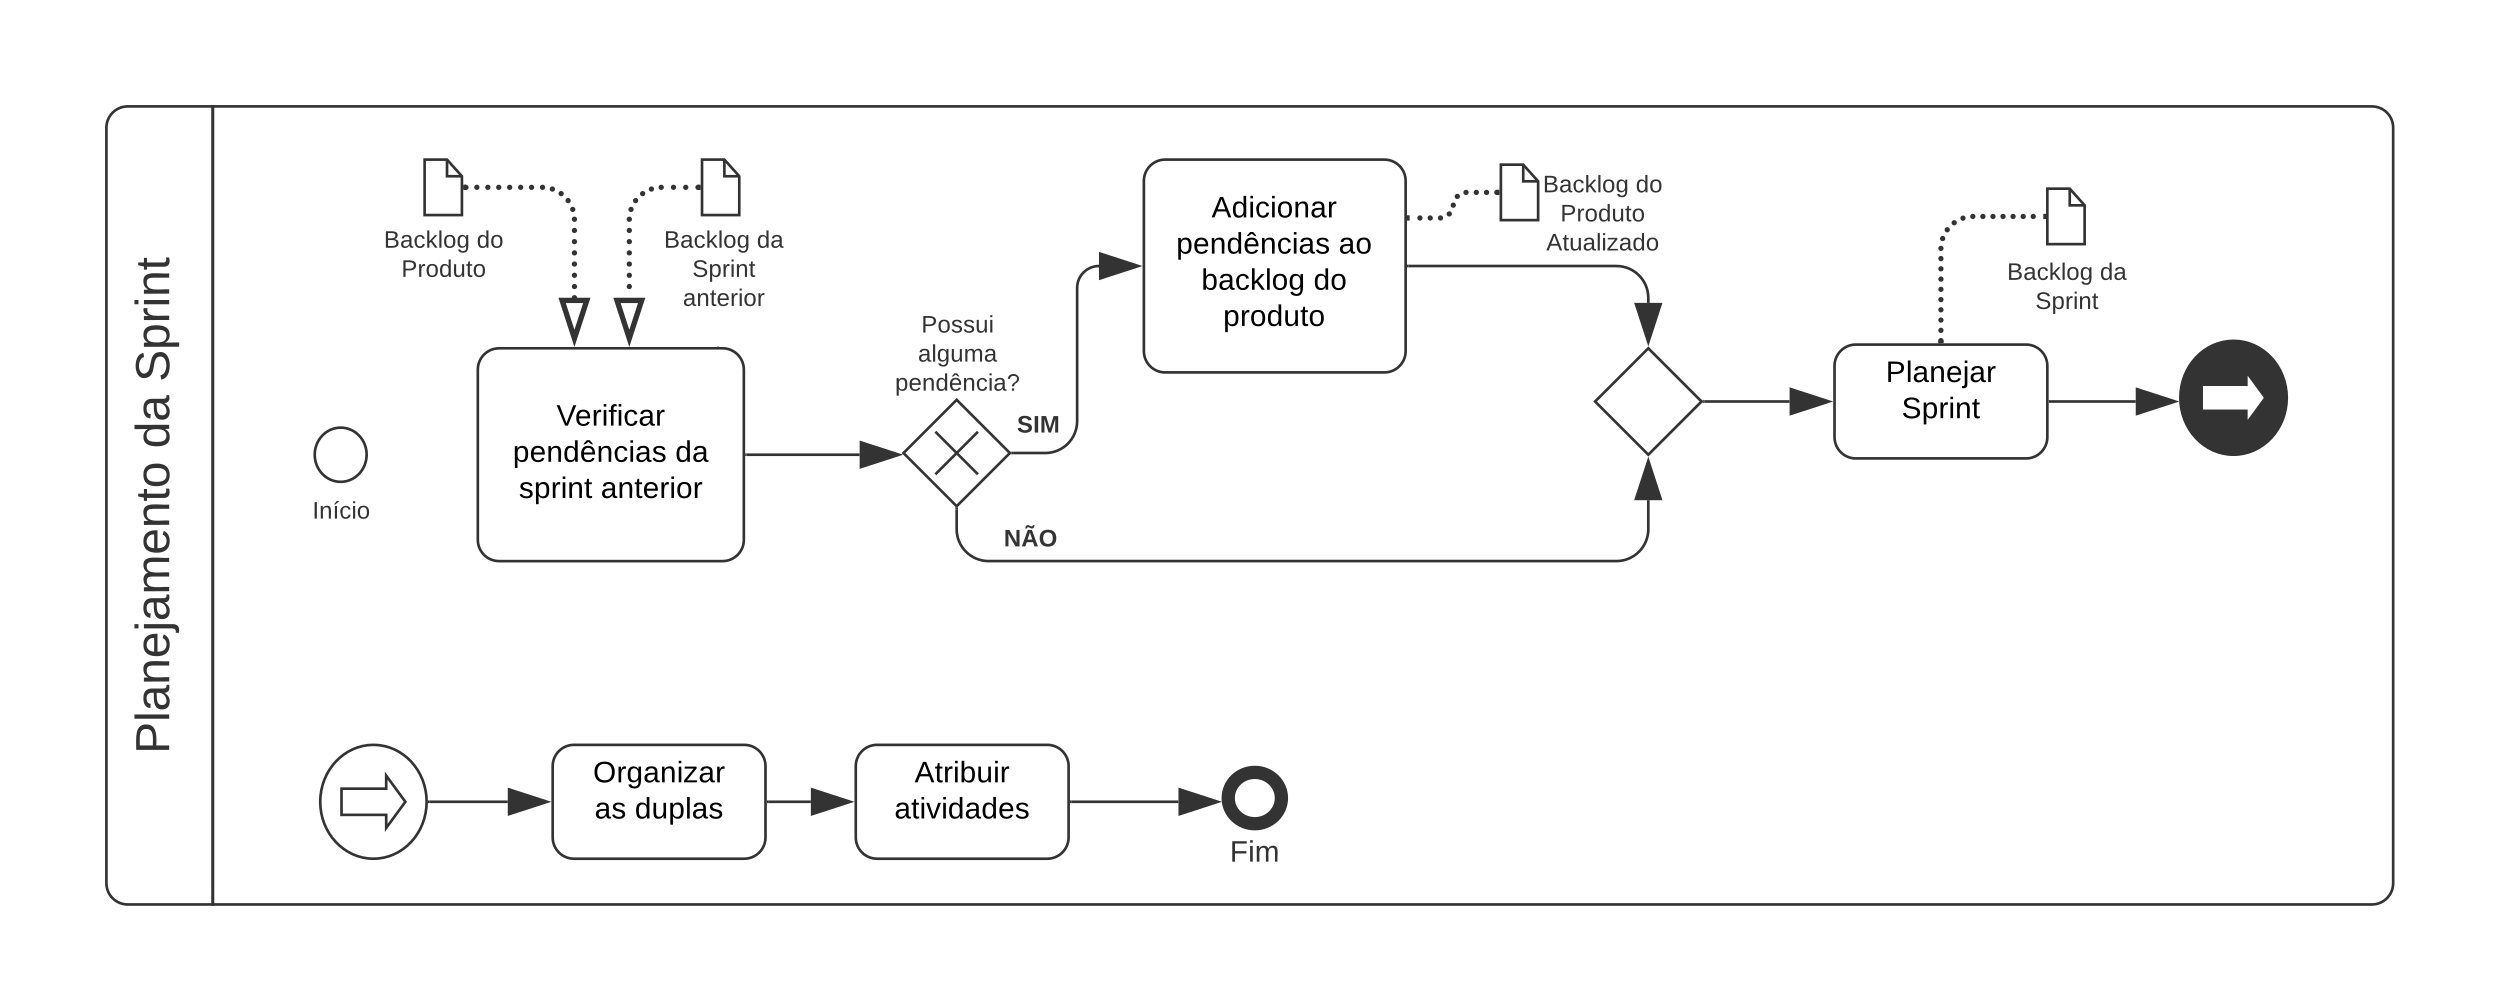 <svg xmlns="http://www.w3.org/2000/svg" xmlns:xlink="http://www.w3.org/1999/xlink" xmlns:lucid="lucid" width="939.78" height="378.19"><g transform="translate(0 0)" lucid:page-tab-id="VjMd39PQffTe"><path d="M0 0h939.78v378.2H0z" fill="#fff"/><path d="M179.62 138.93c0-4.4 3.58-8 8-8h84c4.42 0 8 3.6 8 8v64c0 4.42-3.58 8-8 8h-84c-4.42 0-8-3.58-8-8z" stroke="#333" fill="#fff"/><use xlink:href="#a" transform="matrix(1,0,0,1,179.618,130.933) translate(29.605 29.067)"/><use xlink:href="#b" transform="matrix(1,0,0,1,179.618,130.933) translate(13.187 42.667)"/><use xlink:href="#c" transform="matrix(1,0,0,1,179.618,130.933) translate(74.23 42.667)"/><use xlink:href="#d" transform="matrix(1,0,0,1,179.618,130.933) translate(15.454 56.267)"/><use xlink:href="#e" transform="matrix(1,0,0,1,179.618,130.933) translate(46.243 56.267)"/><path d="M80 340H48c-4.42 0-8-3.58-8-8V48c0-4.42 3.58-8 8-8h32z" stroke="#333" fill="#fff"/><path d="M80 40h811.62c4.42 0 8 3.58 8 8v284c0 4.42-3.58 8-8 8H80z" stroke="#333" fill="none"/><use xlink:href="#f" transform="matrix(-1.8369701987210297e-16,-1,1,-1.8369701987210297e-16,40,340) translate(56.625 23.6)"/><use xlink:href="#g" transform="matrix(-1.8369701987210297e-16,-1,1,-1.8369701987210297e-16,40,340) translate(171.475 23.6)"/><use xlink:href="#h" transform="matrix(-1.8369701987210297e-16,-1,1,-1.8369701987210297e-16,40,340) translate(196.475 23.6)"/><path d="M137.82 170.93c0 5.63-4.37 10.2-9.76 10.2-5.38 0-9.75-4.57-9.75-10.2 0-5.62 4.38-10.18 9.76-10.18 5.4 0 9.76 4.56 9.76 10.18z" stroke="#333" fill="#fff"/><use xlink:href="#i" transform="matrix(1,0,0,1,118.309,183.12) translate(-0.87 11.822)"/><path d="M481.7 300c0 5.33-4.5 9.65-10 9.65-5.53 0-10-4.32-10-9.65s4.47-9.65 10-9.65c5.5 0 10 4.32 10 9.65z" stroke="#333" stroke-width="5" fill="#fff"/><use xlink:href="#j" transform="matrix(1,0,0,1,461.691,311.651) translate(0.603 12.267)"/><path d="M270.17 130.43c0 .14-.1.25-.25.25-.14 0-.25-.1-.25-.25 0-.13.1-.25.25-.25.14 0 .25.12.25.25z" fill="#333"/><path fill="#333"/><path fill="#333"/><path d="M137.82 88.85c0-4.42 3.58-8 8-8h41.54c4.4 0 8 3.58 8 8v15.86c0 4.43-3.6 8-8 8h-41.54c-4.42 0-8-3.57-8-8z" stroke="#000" stroke-opacity="0" fill="#fff" fill-opacity="0"/><use xlink:href="#k" transform="matrix(1,0,0,1,142.818,85.846) translate(1.488 7.289)"/><use xlink:href="#l" transform="matrix(1,0,0,1,142.818,85.846) translate(36.389 7.289)"/><use xlink:href="#m" transform="matrix(1,0,0,1,142.818,85.846) translate(8.068 18.222)"/><path d="M168.04 60l5.6 6.25v14.6h-14.02V60z" stroke="#333" fill="#fff"/><path d="M168.04 60v6.25h5.6" stroke="#333" fill="none"/><path d="M239.62 88.85c0-4.42 3.58-8 8-8h48.26c4.42 0 8 3.58 8 8v26.8c0 4.4-3.58 8-8 8h-48.26c-4.42 0-8-3.6-8-8z" stroke="#000" stroke-opacity="0" fill="#fff" fill-opacity="0"/><use xlink:href="#k" transform="matrix(1,0,0,1,244.618,85.846) translate(4.988 7.289)"/><use xlink:href="#n" transform="matrix(1,0,0,1,244.618,85.846) translate(39.889 7.289)"/><use xlink:href="#o" transform="matrix(1,0,0,1,244.618,85.846) translate(15.63 18.222)"/><use xlink:href="#p" transform="matrix(1,0,0,1,244.618,85.846) translate(12.1 29.156)"/><path d="M272.3 60l5.6 6.25v14.6H263.9V60z" stroke="#333" fill="#fff"/><path d="M272.3 60v6.25h5.6" stroke="#333" fill="none"/><path d="M263.38 70.42c0 .56-.45 1-1 1s-1-.44-1-1c0-.55.45-1 1-1s1 .45 1 1zm-4.6 0c0 .56-.45 1-1 1-.56 0-1-.44-1-1 0-.55.44-1 1-1 .55 0 1 .45 1 1zm-4.6 0c0 .56-.46 1-1 1-.56 0-1-.44-1-1 0-.55.44-1 1-1 .54 0 1 .45 1 1zm-4.62 0c0 .56-.44 1-1 1-.55 0-1-.44-1-1 0-.55.45-1 1-1 .56 0 1 .45 1 1zm-3.68.65c0 .55-.45 1-1 1s-1-.45-1-1 .45-1 1-1 1 .45 1 1zm-3.3 1.72c0 .55-.46 1-1 1-.56 0-1-.45-1-1 0-.56.44-1 1-1 .54 0 1 .44 1 1zm-2.65 2.63c0 .55-.44 1-1 1-.55 0-1-.45-1-1s.45-1 1-1c.56 0 1 .45 1 1zm-1.72 3.3c0 .56-.44 1-1 1-.54 0-1-.44-1-1 0-.55.46-1 1-1 .56 0 1 .45 1 1zm-.64 3.7c0 .55-.44 1-1 1-.55 0-1-.45-1-1 0-.56.45-1 1-1 .56 0 1 .44 1 1zm0 4.2c0 .56-.44 1-1 1-.55 0-1-.44-1-1 0-.54.45-1 1-1 .56 0 1 .46 1 1zm0 4.22c0 .56-.44 1-1 1-.55 0-1-.44-1-1 0-.55.45-1 1-1 .56 0 1 .45 1 1zm0 4.22c0 .55-.44 1-1 1-.55 0-1-.45-1-1s.45-1 1-1c.56 0 1 .45 1 1zm0 4.2c0 .57-.44 1-1 1-.55 0-1-.43-1-1 0-.54.45-1 1-1 .56 0 1 .46 1 1zm0 4.23c0 .55-.44 1-1 1-.55 0-1-.45-1-1s.45-1 1-1c.56 0 1 .45 1 1zm0 4.22c0 .55-.44 1-1 1-.55 0-1-.45-1-1 0-.56.45-1 1-1 .56 0 1 .44 1 1z" fill="#333"/><path d="M263.38 71.42h-1.02v-2h1.02z" fill="#333"/><path d="M236.56 127.2l-4.63-14.27h9.27z" stroke="#333" stroke-width="2" fill="#fff"/><path d="M176.15 70.42c0 .56-.45 1-1 1s-1-.44-1-1c0-.55.45-1 1-1s1 .45 1 1zm4.1 0c0 .56-.44 1-1 1-.54 0-1-.44-1-1 0-.55.46-1 1-1 .56 0 1 .45 1 1zm4.13 0c0 .56-.45 1-1 1-.56 0-1-.44-1-1 0-.55.44-1 1-1 .55 0 1 .45 1 1zm4.1 0c0 .56-.44 1-1 1-.54 0-1-.44-1-1 0-.55.46-1 1-1 .56 0 1 .45 1 1zm4.12 0c0 .56-.45 1-1 1s-1-.44-1-1c0-.55.45-1 1-1s1 .45 1 1zm4.12 0c0 .56-.45 1-1 1-.56 0-1-.44-1-1 0-.55.44-1 1-1 .55 0 1 .45 1 1zm4.1 0c0 .56-.44 1-1 1-.54 0-1-.44-1-1 0-.55.46-1 1-1 .56 0 1 .45 1 1zm4.12 0c0 .56-.45 1-1 1s-1-.44-1-1c0-.55.45-1 1-1s1 .45 1 1zm3.7.65c0 .55-.46 1-1 1-.56 0-1-.45-1-1s.44-1 1-1c.54 0 1 .45 1 1zm3.3 1.72c0 .55-.45 1-1 1-.56 0-1-.45-1-1 0-.56.44-1 1-1 .55 0 1 .44 1 1zm2.63 2.63c0 .55-.45 1-1 1s-1-.45-1-1 .45-1 1-1 1 .45 1 1zm1.73 3.3c0 .56-.45 1-1 1-.56 0-1-.44-1-1 0-.55.44-1 1-1 .55 0 1 .45 1 1zm.64 3.7c0 .55-.45 1-1 1s-1-.45-1-1c0-.56.45-1 1-1s1 .44 1 1zm0 4.2c0 .56-.45 1-1 1s-1-.44-1-1c0-.54.45-1 1-1s1 .46 1 1zm0 4.22c0 .56-.45 1-1 1s-1-.44-1-1c0-.55.45-1 1-1s1 .45 1 1zm0 4.22c0 .55-.45 1-1 1s-1-.45-1-1 .45-1 1-1 1 .45 1 1zm0 4.2c0 .57-.45 1-1 1s-1-.43-1-1c0-.54.45-1 1-1s1 .46 1 1zm0 4.23c0 .55-.45 1-1 1s-1-.45-1-1 .45-1 1-1 1 .45 1 1zm0 4.22c0 .55-.45 1-1 1s-1-.45-1-1c0-.56.45-1 1-1s1 .44 1 1zm0 4.2c0 .56-.45 1-1 1s-1-.44-1-1c0-.54.45-1 1-1s1 .46 1 1z" fill="#333"/><path d="M175.17 71.42h-1.02v-2h1.02z" fill="#333"/><path d="M215.94 127.2l-4.63-14.27h9.28z" stroke="#333" stroke-width="2" fill="#fff"/><path d="M339.62 170.3l20-20 20 20-20 20z" stroke="#333" fill="#fff"/><path d="M351.62 162.3l16 16m-16 0l16-16M280.62 170.93h42.53" stroke="#333" fill="none"/><path d="M280.63 171.43h-.5v-1h.5z" fill="#333"/><path d="M337.92 170.93l-14.27 4.64v-9.27z" stroke="#333" fill="#333"/><path d="M327.5 120.7c0-4.4 3.57-8 8-8h48.25c4.42 0 8 3.6 8 8v26.8c0 4.43-3.58 8-8 8H335.5c-4.43 0-8-3.57-8-8z" stroke="#000" stroke-opacity="0" fill="#fff" fill-opacity="0"/><use xlink:href="#q" transform="matrix(1,0,0,1,332.487,117.713) translate(13.846 7.289)"/><use xlink:href="#r" transform="matrix(1,0,0,1,332.487,117.713) translate(12.593 18.222)"/><use xlink:href="#s" transform="matrix(1,0,0,1,332.487,117.713) translate(3.976 29.156)"/><path d="M689.62 137.53c0-4.4 3.58-8 8-8h64c4.42 0 8 3.6 8 8v26.8c0 4.42-3.58 8-8 8h-64c-4.42 0-8-3.58-8-8z" stroke="#333" fill="#fff"/><use xlink:href="#t" transform="matrix(1,0,0,1,689.618,129.533) translate(19.274 14.077)"/><use xlink:href="#u" transform="matrix(1,0,0,1,689.618,129.533) translate(25.24 27.677)"/><path d="M744.5 94.73c0-4.4 3.58-8 8-8h48.27c4.4 0 8 3.6 8 8v26.8c0 4.42-3.6 8-8 8H752.5c-4.42 0-8-3.58-8-8z" stroke="#000" stroke-opacity="0" fill="#fff" fill-opacity="0"/><use xlink:href="#k" transform="matrix(1,0,0,1,749.502,91.733) translate(4.988 13.476)"/><use xlink:href="#n" transform="matrix(1,0,0,1,749.502,91.733) translate(39.889 13.476)"/><use xlink:href="#o" transform="matrix(1,0,0,1,749.502,91.733) translate(15.63 24.41)"/><path d="M778.04 70.93l5.6 6.26v14.58h-14.02V70.93z" stroke="#333" fill="#fff"/><path d="M778.04 70.93v6.26h5.6" stroke="#333" fill="none"/><path d="M730.62 128.03c0 .56-.45 1-1 1s-1-.44-1-1c0-.55.45-1 1-1s1 .45 1 1zm0-3.85c0 .55-.45 1-1 1s-1-.45-1-1 .45-1 1-1 1 .45 1 1zm0-3.85c0 .55-.45 1-1 1s-1-.45-1-1 .45-1 1-1 1 .45 1 1zm0-3.86c0 .56-.45 1-1 1s-1-.44-1-1c0-.55.45-1 1-1s1 .45 1 1zm0-3.85c0 .55-.45 1-1 1s-1-.45-1-1 .45-1 1-1 1 .45 1 1zm0-3.85c0 .55-.45 1-1 1s-1-.45-1-1 .45-1 1-1 1 .45 1 1zm0-3.85c0 .55-.45 1-1 1s-1-.45-1-1c0-.56.45-1 1-1s1 .44 1 1zm0-3.86c0 .55-.45 1-1 1s-1-.45-1-1 .45-1 1-1 1 .45 1 1zm0-3.85c0 .56-.45 1-1 1s-1-.44-1-1c0-.54.45-1 1-1s1 .46 1 1zm0-3.84c0 .55-.45 1-1 1s-1-.45-1-1c0-.56.45-1 1-1s1 .44 1 1zm.64-3.7c0 .56-.44 1-1 1-.55 0-1-.44-1-1 0-.54.45-1 1-1 .56 0 1 .46 1 1zm1.73-3.3c0 .55-.46 1-1 1-.56 0-1-.45-1-1s.44-1 1-1c.54 0 1 .45 1 1zm2.62-2.63c0 .55-.44 1-1 1-.55 0-1-.45-1-1 0-.56.45-1 1-1 .56 0 1 .44 1 1zm3.3-1.73c0 .55-.44 1-1 1-.54 0-1-.45-1-1s.46-1 1-1c.56 0 1 .45 1 1zm3.7-.64c0 .55-.45 1-1 1s-1-.45-1-1c0-.56.45-1 1-1s1 .44 1 1zm3.78 0c0 .55-.44 1-1 1-.55 0-1-.45-1-1 0-.56.45-1 1-1 .56 0 1 .44 1 1zm3.8 0c0 .55-.46 1-1 1-.56 0-1-.45-1-1 0-.56.44-1 1-1 .54 0 1 .44 1 1zm3.78 0c0 .55-.45 1-1 1-.56 0-1-.45-1-1 0-.56.44-1 1-1 .55 0 1 .44 1 1zm3.78 0c0 .55-.45 1-1 1s-1-.45-1-1c0-.56.45-1 1-1s1 .44 1 1zm3.8 0c0 .55-.46 1-1 1-.57 0-1-.45-1-1 0-.56.43-1 1-1 .54 0 1 .44 1 1zm3.77 0c0 .55-.45 1-1 1s-1-.45-1-1c0-.56.45-1 1-1s1 .44 1 1z" fill="#333"/><path d="M730.62 129.03h-2V128h2zM769.12 82.36h-1.03v-2h1.02z" fill="#333"/><path d="M321.7 288c0-4.42 3.57-8 8-8h64c4.4 0 8 3.58 8 8v26.8c0 4.42-3.6 8-8 8h-64c-4.43 0-8-3.58-8-8z" stroke="#333" fill="#fff"/><use xlink:href="#v" transform="matrix(1,0,0,1,321.691,280) translate(22.124 14.077)"/><use xlink:href="#w" transform="matrix(1,0,0,1,321.691,280) translate(14.536 27.677)"/><path d="M207.76 288c0-4.42 3.58-8 8-8h64c4.42 0 8 3.58 8 8v26.8c0 4.42-3.58 8-8 8h-64c-4.42 0-8-3.58-8-8z" stroke="#333" fill="#fff"/><use xlink:href="#x" transform="matrix(1,0,0,1,207.759,280) translate(15.182 14.077)"/><use xlink:href="#y" transform="matrix(1,0,0,1,207.759,280) translate(15.78 27.677)"/><use xlink:href="#z" transform="matrix(1,0,0,1,207.759,280) translate(30.891 27.677)"/><path d="M430 68c0-4.42 3.58-8 8-8h82.4c4.4 0 8 3.58 8 8v64c0 4.42-3.6 8-8 8H438c-4.42 0-8-3.58-8-8z" stroke="#333" fill="#fff"/><use xlink:href="#A" transform="matrix(1,0,0,1,430,60) translate(25.441 21.723)"/><use xlink:href="#b" transform="matrix(1,0,0,1,430,60) translate(12.187 35.323)"/><use xlink:href="#B" transform="matrix(1,0,0,1,430,60) translate(73.23 35.323)"/><use xlink:href="#C" transform="matrix(1,0,0,1,430,60) translate(21.632 48.923)"/><use xlink:href="#D" transform="matrix(1,0,0,1,430,60) translate(63.786 48.923)"/><use xlink:href="#E" transform="matrix(1,0,0,1,430,60) translate(29.817 62.523)"/><path d="M380.83 170.3h12.08c6.64 0 12-5.36 12-12v-50.1c0-4.53 3.7-8.2 8.22-8.2" stroke="#333" fill="none"/><path d="M380.84 170.8h-1l.5-.5-.5-.5h1z" fill="#333"/><path d="M427.88 100l-14.26 4.64v-9.28z" stroke="#333" fill="#333"/><path d="M599.62 150.93l20-20 20 20-20 20z" stroke="#333" fill="#fff"/><path d="M359.62 191.52v7.4c0 6.64 5.37 12 12 12h236c6.63 0 12-5.36 12-12v-10.9" stroke="#333" fill="none"/><path d="M359.62 191.02l.5-.5v1h-1v-1z" fill="#333"/><path d="M619.62 173.26l4.63 14.26h-9.27z" stroke="#333" fill="#333"/><path d="M529.4 100h78.22c6.63 0 12 5.37 12 12v1.84" stroke="#333" fill="none"/><path d="M529.4 100.5h-.5v-1h.5z" fill="#333"/><path d="M619.62 128.6l-4.64-14.26h9.27z" stroke="#333" fill="#333"/><path d="M640.83 150.93h31.9" stroke="#333" fill="none"/><path d="M640.84 151.43h-1l.5-.5-.5-.5h1z" fill="#333"/><path d="M687.5 150.93l-14.27 4.64v-9.27z" stroke="#333" fill="#333"/><path d="M357.87 148c0-4.42 3.58-8 8-8h48.26c4.42 0 8 3.58 8 8v26.8c0 4.42-3.58 8-8 8h-48.26c-4.42 0-8-3.58-8-8z" stroke="#000" stroke-opacity="0" fill="#fff" fill-opacity="0"/><use xlink:href="#F" transform="matrix(1,0,0,1,362.869,145) translate(19.414 17.601)"/><path d="M354.95 190.8c0-4.42 3.58-8 8-8h48.26c4.43 0 8 3.58 8 8v26.8c0 4.42-3.57 8-8 8h-48.25c-4.42 0-8-3.58-8-8z" stroke="#000" stroke-opacity="0" fill="#fff" fill-opacity="0"/><use xlink:href="#G" transform="matrix(1,0,0,1,359.947,187.8) translate(17.402 17.601)"/><path d="M859.62 149.53c0 11.82-8.96 21.4-20 21.4-11.05 0-20-9.58-20-21.4 0-11.82 8.95-21.4 20-21.4 11.04 0 20 9.58 20 21.4z" stroke="#333" fill="#333"/><path d="M827.62 144.6h16.8v-4.9l7.2 9.83-7.2 9.84v-4.92h-16.8z" stroke="#333" fill="#fff"/><path d="M770.62 150.93h32.23" stroke="#333" fill="none"/><path d="M770.63 151.43h-.5v-1h.5z" fill="#333"/><path d="M817.62 150.93l-14.27 4.64v-9.27z" stroke="#333" fill="#333"/><path d="M160.38 301.4c0 11.82-8.95 21.4-20 21.4-11.04 0-20-9.58-20-21.4 0-11.82 8.96-21.4 20-21.4 11.05 0 20 9.58 20 21.4z" stroke="#333" fill="#fff"/><path d="M128.38 296.48h16.8v-4.92l7.2 9.84-7.2 9.84v-4.92h-16.8z" stroke="#333" fill="#fff"/><path d="M402.7 301.4H443" stroke="#333" fill="none"/><path d="M402.7 301.9h-.5v-1h.5z" fill="#333"/><path d="M457.77 301.4l-14.27 4.64v-9.28z" stroke="#333" fill="#333"/><path d="M288.76 301.4h16.05" stroke="#333" fill="none"/><path d="M288.77 301.9h-.5v-1h.5z" fill="#333"/><path d="M319.57 301.4l-14.26 4.64v-9.28z" stroke="#333" fill="#333"/><path d="M161.38 301.4h29.5" stroke="#333" fill="none"/><path d="M161.4 301.9h-.57l.05-.5-.04-.5h.56z" fill="#333"/><path d="M205.64 301.4l-14.26 4.64v-9.28z" stroke="#333" fill="#333"/><path d="M560 68c0-4.42 3.58-8 8-8h68.26c4.42 0 8 3.58 8 8v26.8c0 4.42-3.58 8-8 8H568c-4.42 0-8-3.58-8-8z" stroke="#000" stroke-opacity="0" fill="#fff" fill-opacity="0"/><g><use xlink:href="#k" transform="matrix(1,0,0,1,565,65) translate(14.988 7.289)"/><use xlink:href="#l" transform="matrix(1,0,0,1,565,65) translate(49.889 7.289)"/><use xlink:href="#H" transform="matrix(1,0,0,1,565,65) translate(21.568 18.222)"/><use xlink:href="#I" transform="matrix(1,0,0,1,565,65) translate(16.266 29.156)"/></g><path d="M572.6 61.9l5.6 6.26v14.6H564.2V61.9z" stroke="#333" fill="#fff"/><path d="M572.6 61.9v6.26h5.6" stroke="#333" fill="none"/><path d="M563.68 72.33c0 .56-.45 1-1 1-.56 0-1-.44-1-1 0-.55.44-1 1-1 .55 0 1 .45 1 1zm-3.87 0c0 .56-.44 1-1 1-.54 0-1-.44-1-1 0-.55.46-1 1-1 .56 0 1 .45 1 1zm-3.85 0c0 .56-.45 1-1 1s-1-.44-1-1c0-.55.45-1 1-1s1 .45 1 1zm-3.87 0c0 .56-.44 1-1 1-.55 0-1-.44-1-1 0-.55.45-1 1-1 .56 0 1 .45 1 1zm-3.27 1.5c0 .57-.44 1-1 1-.54 0-1-.43-1-1 0-.54.46-1 1-1 .56 0 1 .46 1 1zm-1.52 3.3c0 .56-.44 1-1 1-.55 0-1-.44-1-1 0-.55.45-1 1-1 .56 0 1 .45 1 1zm-1.5 3.28c0 .56-.45 1-1 1-.56 0-1-.44-1-1 0-.54.44-1 1-1 .55 0 1 .46 1 1zm-3.3 1.53c0 .56-.44 1-1 1-.55 0-1-.44-1-1 0-.55.45-1 1-1 .56 0 1 .45 1 1zm-3.86 0c0 .56-.45 1-1 1s-1-.44-1-1c0-.55.45-1 1-1s1 .45 1 1zm-3.86 0c0 .56-.45 1-1 1-.56 0-1-.44-1-1 0-.55.44-1 1-1 .55 0 1 .45 1 1z" fill="#333"/><path d="M563.68 73.33h-1.03v-2h1.03zM529.92 82.93h-1.03v-2h1.02z" fill="#333"/><defs><path d="M137 0h-34L2-248h35l83 218 83-218h36" id="J"/><path d="M100-194c63 0 86 42 84 106H49c0 40 14 67 53 68 26 1 43-12 49-29l28 8c-11 28-37 45-77 45C44 4 14-33 15-96c1-61 26-98 85-98zm52 81c6-60-76-77-97-28-3 7-6 17-6 28h103" id="K"/><path d="M114-163C36-179 61-72 57 0H25l-1-190h30c1 12-1 29 2 39 6-27 23-49 58-41v29" id="L"/><path d="M24-231v-30h32v30H24zM24 0v-190h32V0H24" id="M"/><path d="M101-234c-31-9-42 10-38 44h38v23H63V0H32v-167H5v-23h27c-7-52 17-82 69-68v24" id="N"/><path d="M96-169c-40 0-48 33-48 73s9 75 48 75c24 0 41-14 43-38l32 2c-6 37-31 61-74 61-59 0-76-41-82-99-10-93 101-131 147-64 4 7 5 14 7 22l-32 3c-4-21-16-35-41-35" id="O"/><path d="M141-36C126-15 110 5 73 4 37 3 15-17 15-53c-1-64 63-63 125-63 3-35-9-54-41-54-24 1-41 7-42 31l-33-3c5-37 33-52 76-52 45 0 72 20 72 64v82c-1 20 7 32 28 27v20c-31 9-61-2-59-35zM48-53c0 20 12 33 32 33 41-3 63-29 60-74-43 2-92-5-92 41" id="P"/><g id="a"><use transform="matrix(0.031,0,0,0.031,0,0)" xlink:href="#J"/><use transform="matrix(0.031,0,0,0.031,6.926,0)" xlink:href="#K"/><use transform="matrix(0.031,0,0,0.031,13.222,0)" xlink:href="#L"/><use transform="matrix(0.031,0,0,0.031,16.969,0)" xlink:href="#M"/><use transform="matrix(0.031,0,0,0.031,19.456,0)" xlink:href="#N"/><use transform="matrix(0.031,0,0,0.031,22.604,0)" xlink:href="#M"/><use transform="matrix(0.031,0,0,0.031,25.091,0)" xlink:href="#O"/><use transform="matrix(0.031,0,0,0.031,30.757,0)" xlink:href="#P"/><use transform="matrix(0.031,0,0,0.031,37.054,0)" xlink:href="#L"/></g><path d="M115-194c55 1 70 41 70 98S169 2 115 4C84 4 66-9 55-30l1 105H24l-1-265h31l2 30c10-21 28-34 59-34zm-8 174c40 0 45-34 45-75s-6-73-45-74c-42 0-51 32-51 76 0 43 10 73 51 73" id="Q"/><path d="M117-194c89-4 53 116 60 194h-32v-121c0-31-8-49-39-48C34-167 62-67 57 0H25l-1-190h30c1 10-1 24 2 32 11-22 29-35 61-36" id="R"/><path d="M85-194c31 0 48 13 60 33l-1-100h32l1 261h-30c-2-10 0-23-3-31C134-8 116 4 85 4 32 4 16-35 15-94c0-66 23-100 70-100zm9 24c-40 0-46 34-46 75 0 40 6 74 45 74 42 0 51-32 51-76 0-42-9-74-50-73" id="S"/><path d="M100-194c63 0 86 42 84 106H49c0 40 14 67 53 68 26 1 43-12 49-29l28 8c-11 28-37 45-77 45C44 4 14-33 15-96c1-61 26-98 85-98zm52 81c6-60-76-77-97-28-3 7-6 17-6 28h103zm-32-149c12 18 30 30 39 51-31 2-38-20-57-30-20 10-27 32-59 30 9-22 29-33 41-51h36" id="T"/><path d="M135-143c-3-34-86-38-87 0 15 53 115 12 119 90S17 21 10-45l28-5c4 36 97 45 98 0-10-56-113-15-118-90-4-57 82-63 122-42 12 7 21 19 24 35" id="U"/><g id="b"><use transform="matrix(0.031,0,0,0.031,0,0)" xlink:href="#Q"/><use transform="matrix(0.031,0,0,0.031,6.296,0)" xlink:href="#K"/><use transform="matrix(0.031,0,0,0.031,12.593,0)" xlink:href="#R"/><use transform="matrix(0.031,0,0,0.031,18.889,0)" xlink:href="#S"/><use transform="matrix(0.031,0,0,0.031,25.185,0)" xlink:href="#T"/><use transform="matrix(0.031,0,0,0.031,31.481,0)" xlink:href="#R"/><use transform="matrix(0.031,0,0,0.031,37.778,0)" xlink:href="#O"/><use transform="matrix(0.031,0,0,0.031,43.444,0)" xlink:href="#M"/><use transform="matrix(0.031,0,0,0.031,45.931,0)" xlink:href="#P"/><use transform="matrix(0.031,0,0,0.031,52.228,0)" xlink:href="#U"/></g><g id="c"><use transform="matrix(0.031,0,0,0.031,0,0)" xlink:href="#S"/><use transform="matrix(0.031,0,0,0.031,6.296,0)" xlink:href="#P"/></g><path d="M59-47c-2 24 18 29 38 22v24C64 9 27 4 27-40v-127H5v-23h24l9-43h21v43h35v23H59v120" id="V"/><g id="d"><use transform="matrix(0.031,0,0,0.031,0,0)" xlink:href="#U"/><use transform="matrix(0.031,0,0,0.031,5.667,0)" xlink:href="#Q"/><use transform="matrix(0.031,0,0,0.031,11.963,0)" xlink:href="#L"/><use transform="matrix(0.031,0,0,0.031,15.709,0)" xlink:href="#M"/><use transform="matrix(0.031,0,0,0.031,18.196,0)" xlink:href="#R"/><use transform="matrix(0.031,0,0,0.031,24.493,0)" xlink:href="#V"/></g><path d="M100-194c62-1 85 37 85 99 1 63-27 99-86 99S16-35 15-95c0-66 28-99 85-99zM99-20c44 1 53-31 53-75 0-43-8-75-51-75s-53 32-53 75 10 74 51 75" id="W"/><g id="e"><use transform="matrix(0.031,0,0,0.031,0,0)" xlink:href="#P"/><use transform="matrix(0.031,0,0,0.031,6.296,0)" xlink:href="#R"/><use transform="matrix(0.031,0,0,0.031,12.593,0)" xlink:href="#V"/><use transform="matrix(0.031,0,0,0.031,15.741,0)" xlink:href="#K"/><use transform="matrix(0.031,0,0,0.031,22.037,0)" xlink:href="#L"/><use transform="matrix(0.031,0,0,0.031,25.783,0)" xlink:href="#M"/><use transform="matrix(0.031,0,0,0.031,28.27,0)" xlink:href="#W"/><use transform="matrix(0.031,0,0,0.031,34.567,0)" xlink:href="#L"/></g><path fill="#333" d="M30-248c87 1 191-15 191 75 0 78-77 80-158 76V0H30v-248zm33 125c57 0 124 11 124-50 0-59-68-47-124-48v98" id="X"/><path fill="#333" d="M24 0v-261h32V0H24" id="Y"/><path fill="#333" d="M141-36C126-15 110 5 73 4 37 3 15-17 15-53c-1-64 63-63 125-63 3-35-9-54-41-54-24 1-41 7-42 31l-33-3c5-37 33-52 76-52 45 0 72 20 72 64v82c-1 20 7 32 28 27v20c-31 9-61-2-59-35zM48-53c0 20 12 33 32 33 41-3 63-29 60-74-43 2-92-5-92 41" id="Z"/><path fill="#333" d="M117-194c89-4 53 116 60 194h-32v-121c0-31-8-49-39-48C34-167 62-67 57 0H25l-1-190h30c1 10-1 24 2 32 11-22 29-35 61-36" id="aa"/><path fill="#333" d="M100-194c63 0 86 42 84 106H49c0 40 14 67 53 68 26 1 43-12 49-29l28 8c-11 28-37 45-77 45C44 4 14-33 15-96c1-61 26-98 85-98zm52 81c6-60-76-77-97-28-3 7-6 17-6 28h103" id="ab"/><path fill="#333" d="M24-231v-30h32v30H24zM-9 49c24 4 33-6 33-30v-209h32V24c2 40-23 58-65 49V49" id="ac"/><path fill="#333" d="M210-169c-67 3-38 105-44 169h-31v-121c0-29-5-50-35-48C34-165 62-65 56 0H25l-1-190h30c1 10-1 24 2 32 10-44 99-50 107 0 11-21 27-35 58-36 85-2 47 119 55 194h-31v-121c0-29-5-49-35-48" id="ad"/><path fill="#333" d="M59-47c-2 24 18 29 38 22v24C64 9 27 4 27-40v-127H5v-23h24l9-43h21v43h35v23H59v120" id="ae"/><path fill="#333" d="M100-194c62-1 85 37 85 99 1 63-27 99-86 99S16-35 15-95c0-66 28-99 85-99zM99-20c44 1 53-31 53-75 0-43-8-75-51-75s-53 32-53 75 10 74 51 75" id="af"/><g id="f"><use transform="matrix(0.05,0,0,0.05,0,0)" xlink:href="#X"/><use transform="matrix(0.05,0,0,0.05,12,0)" xlink:href="#Y"/><use transform="matrix(0.05,0,0,0.05,15.95,0)" xlink:href="#Z"/><use transform="matrix(0.05,0,0,0.05,25.95,0)" xlink:href="#aa"/><use transform="matrix(0.05,0,0,0.05,35.95,0)" xlink:href="#ab"/><use transform="matrix(0.05,0,0,0.05,45.95,0)" xlink:href="#ac"/><use transform="matrix(0.05,0,0,0.05,49.9,0)" xlink:href="#Z"/><use transform="matrix(0.05,0,0,0.05,59.9,0)" xlink:href="#ad"/><use transform="matrix(0.05,0,0,0.05,74.85,0)" xlink:href="#ab"/><use transform="matrix(0.05,0,0,0.05,84.85,0)" xlink:href="#aa"/><use transform="matrix(0.05,0,0,0.05,94.85,0)" xlink:href="#ae"/><use transform="matrix(0.05,0,0,0.05,99.85,0)" xlink:href="#af"/></g><path fill="#333" d="M85-194c31 0 48 13 60 33l-1-100h32l1 261h-30c-2-10 0-23-3-31C134-8 116 4 85 4 32 4 16-35 15-94c0-66 23-100 70-100zm9 24c-40 0-46 34-46 75 0 40 6 74 45 74 42 0 51-32 51-76 0-42-9-74-50-73" id="ag"/><g id="g"><use transform="matrix(0.05,0,0,0.05,0,0)" xlink:href="#ag"/><use transform="matrix(0.05,0,0,0.05,10,0)" xlink:href="#Z"/></g><path fill="#333" d="M185-189c-5-48-123-54-124 2 14 75 158 14 163 119 3 78-121 87-175 55-17-10-28-26-33-46l33-7c5 56 141 63 141-1 0-78-155-14-162-118-5-82 145-84 179-34 5 7 8 16 11 25" id="ah"/><path fill="#333" d="M115-194c55 1 70 41 70 98S169 2 115 4C84 4 66-9 55-30l1 105H24l-1-265h31l2 30c10-21 28-34 59-34zm-8 174c40 0 45-34 45-75s-6-73-45-74c-42 0-51 32-51 76 0 43 10 73 51 73" id="ai"/><path fill="#333" d="M114-163C36-179 61-72 57 0H25l-1-190h30c1 12-1 29 2 39 6-27 23-49 58-41v29" id="aj"/><path fill="#333" d="M24-231v-30h32v30H24zM24 0v-190h32V0H24" id="ak"/><g id="h"><use transform="matrix(0.05,0,0,0.05,0,0)" xlink:href="#ah"/><use transform="matrix(0.05,0,0,0.05,12,0)" xlink:href="#ai"/><use transform="matrix(0.05,0,0,0.05,22,0)" xlink:href="#aj"/><use transform="matrix(0.05,0,0,0.05,27.95,0)" xlink:href="#ak"/><use transform="matrix(0.05,0,0,0.05,31.9,0)" xlink:href="#aa"/><use transform="matrix(0.05,0,0,0.05,41.9,0)" xlink:href="#ae"/></g><path fill="#333" d="M33 0v-248h34V0H33" id="al"/><path fill="#333" d="M34 0v-190h32V0H34zM24-211c8-23 27-35 38-54h36v5l-58 49H24" id="am"/><path fill="#333" d="M96-169c-40 0-48 33-48 73s9 75 48 75c24 0 41-14 43-38l32 2c-6 37-31 61-74 61-59 0-76-41-82-99-10-93 101-131 147-64 4 7 5 14 7 22l-32 3c-4-21-16-35-41-35" id="an"/><g id="i"><use transform="matrix(0.025,0,0,0.025,0,0)" xlink:href="#al"/><use transform="matrix(0.025,0,0,0.025,2.531,0)" xlink:href="#aa"/><use transform="matrix(0.025,0,0,0.025,7.593,0)" xlink:href="#am"/><use transform="matrix(0.025,0,0,0.025,10.123,0)" xlink:href="#an"/><use transform="matrix(0.025,0,0,0.025,14.679,0)" xlink:href="#ak"/><use transform="matrix(0.025,0,0,0.025,16.678,0)" xlink:href="#af"/></g><path fill="#333" d="M63-220v92h138v28H63V0H30v-248h175v28H63" id="ao"/><g id="j"><use transform="matrix(0.031,0,0,0.031,0,0)" xlink:href="#ao"/><use transform="matrix(0.031,0,0,0.031,6.894,0)" xlink:href="#ak"/><use transform="matrix(0.031,0,0,0.031,9.381,0)" xlink:href="#ad"/></g><path fill="#333" d="M160-131c35 5 61 23 61 61C221 17 115-2 30 0v-248c76 3 177-17 177 60 0 33-19 50-47 57zm-97-11c50-1 110 9 110-42 0-47-63-36-110-37v79zm0 115c55-2 124 14 124-45 0-56-70-42-124-44v89" id="ap"/><path fill="#333" d="M143 0L79-87 56-68V0H24v-261h32v163l83-92h37l-77 82L181 0h-38" id="aq"/><path fill="#333" d="M177-190C167-65 218 103 67 71c-23-6-38-20-44-43l32-5c15 47 100 32 89-28v-30C133-14 115 1 83 1 29 1 15-40 15-95c0-56 16-97 71-98 29-1 48 16 59 35 1-10 0-23 2-32h30zM94-22c36 0 50-32 50-73 0-42-14-75-50-75-39 0-46 34-46 75s6 73 46 73" id="ar"/><g id="k"><use transform="matrix(0.025,0,0,0.025,0,0)" xlink:href="#ap"/><use transform="matrix(0.025,0,0,0.025,6.074,0)" xlink:href="#Z"/><use transform="matrix(0.025,0,0,0.025,11.136,0)" xlink:href="#an"/><use transform="matrix(0.025,0,0,0.025,15.691,0)" xlink:href="#aq"/><use transform="matrix(0.025,0,0,0.025,20.247,0)" xlink:href="#Y"/><use transform="matrix(0.025,0,0,0.025,22.246,0)" xlink:href="#af"/><use transform="matrix(0.025,0,0,0.025,27.308,0)" xlink:href="#ar"/></g><g id="l"><use transform="matrix(0.025,0,0,0.025,0,0)" xlink:href="#ag"/><use transform="matrix(0.025,0,0,0.025,5.062,0)" xlink:href="#af"/></g><path fill="#333" d="M84 4C-5 8 30-112 23-190h32v120c0 31 7 50 39 49 72-2 45-101 50-169h31l1 190h-30c-1-10 1-25-2-33-11 22-28 36-60 37" id="as"/><g id="m"><use transform="matrix(0.025,0,0,0.025,0,0)" xlink:href="#X"/><use transform="matrix(0.025,0,0,0.025,6.074,0)" xlink:href="#aj"/><use transform="matrix(0.025,0,0,0.025,9.086,0)" xlink:href="#af"/><use transform="matrix(0.025,0,0,0.025,14.148,0)" xlink:href="#ag"/><use transform="matrix(0.025,0,0,0.025,19.209,0)" xlink:href="#as"/><use transform="matrix(0.025,0,0,0.025,24.271,0)" xlink:href="#ae"/><use transform="matrix(0.025,0,0,0.025,26.802,0)" xlink:href="#af"/></g><g id="n"><use transform="matrix(0.025,0,0,0.025,0,0)" xlink:href="#ag"/><use transform="matrix(0.025,0,0,0.025,5.062,0)" xlink:href="#Z"/></g><g id="o"><use transform="matrix(0.025,0,0,0.025,0,0)" xlink:href="#ah"/><use transform="matrix(0.025,0,0,0.025,6.074,0)" xlink:href="#ai"/><use transform="matrix(0.025,0,0,0.025,11.136,0)" xlink:href="#aj"/><use transform="matrix(0.025,0,0,0.025,14.148,0)" xlink:href="#ak"/><use transform="matrix(0.025,0,0,0.025,16.147,0)" xlink:href="#aa"/><use transform="matrix(0.025,0,0,0.025,21.209,0)" xlink:href="#ae"/></g><g id="p"><use transform="matrix(0.025,0,0,0.025,0,0)" xlink:href="#Z"/><use transform="matrix(0.025,0,0,0.025,5.062,0)" xlink:href="#aa"/><use transform="matrix(0.025,0,0,0.025,10.123,0)" xlink:href="#ae"/><use transform="matrix(0.025,0,0,0.025,12.654,0)" xlink:href="#ab"/><use transform="matrix(0.025,0,0,0.025,17.716,0)" xlink:href="#aj"/><use transform="matrix(0.025,0,0,0.025,20.728,0)" xlink:href="#ak"/><use transform="matrix(0.025,0,0,0.025,22.727,0)" xlink:href="#af"/><use transform="matrix(0.025,0,0,0.025,27.789,0)" xlink:href="#aj"/></g><path fill="#333" d="M135-143c-3-34-86-38-87 0 15 53 115 12 119 90S17 21 10-45l28-5c4 36 97 45 98 0-10-56-113-15-118-90-4-57 82-63 122-42 12 7 21 19 24 35" id="at"/><g id="q"><use transform="matrix(0.025,0,0,0.025,0,0)" xlink:href="#X"/><use transform="matrix(0.025,0,0,0.025,6.074,0)" xlink:href="#af"/><use transform="matrix(0.025,0,0,0.025,11.136,0)" xlink:href="#at"/><use transform="matrix(0.025,0,0,0.025,15.691,0)" xlink:href="#at"/><use transform="matrix(0.025,0,0,0.025,20.247,0)" xlink:href="#as"/><use transform="matrix(0.025,0,0,0.025,25.309,0)" xlink:href="#ak"/></g><g id="r"><use transform="matrix(0.025,0,0,0.025,0,0)" xlink:href="#Z"/><use transform="matrix(0.025,0,0,0.025,5.062,0)" xlink:href="#Y"/><use transform="matrix(0.025,0,0,0.025,7.061,0)" xlink:href="#ar"/><use transform="matrix(0.025,0,0,0.025,12.123,0)" xlink:href="#as"/><use transform="matrix(0.025,0,0,0.025,17.185,0)" xlink:href="#ad"/><use transform="matrix(0.025,0,0,0.025,24.752,0)" xlink:href="#Z"/></g><path fill="#333" d="M100-194c63 0 86 42 84 106H49c0 40 14 67 53 68 26 1 43-12 49-29l28 8c-11 28-37 45-77 45C44 4 14-33 15-96c1-61 26-98 85-98zm52 81c6-60-76-77-97-28-3 7-6 17-6 28h103zm-32-149c12 18 30 30 39 51-31 2-38-20-57-30-20 10-27 32-59 30 9-22 29-33 41-51h36" id="au"/><path fill="#333" d="M103-251c84 0 111 97 45 133-19 10-37 24-39 52H78c0-63 77-55 77-114 0-30-21-42-52-43-32 0-53 17-56 46l-32-2c7-45 34-72 88-72zM77 0v-35h34V0H77" id="av"/><g id="s"><use transform="matrix(0.025,0,0,0.025,0,0)" xlink:href="#ai"/><use transform="matrix(0.025,0,0,0.025,5.062,0)" xlink:href="#ab"/><use transform="matrix(0.025,0,0,0.025,10.123,0)" xlink:href="#aa"/><use transform="matrix(0.025,0,0,0.025,15.185,0)" xlink:href="#ag"/><use transform="matrix(0.025,0,0,0.025,20.247,0)" xlink:href="#au"/><use transform="matrix(0.025,0,0,0.025,25.309,0)" xlink:href="#aa"/><use transform="matrix(0.025,0,0,0.025,30.37,0)" xlink:href="#an"/><use transform="matrix(0.025,0,0,0.025,34.926,0)" xlink:href="#ak"/><use transform="matrix(0.025,0,0,0.025,36.925,0)" xlink:href="#Z"/><use transform="matrix(0.025,0,0,0.025,41.987,0)" xlink:href="#av"/></g><path d="M30-248c87 1 191-15 191 75 0 78-77 80-158 76V0H30v-248zm33 125c57 0 124 11 124-50 0-59-68-47-124-48v98" id="aw"/><path d="M24 0v-261h32V0H24" id="ax"/><path d="M24-231v-30h32v30H24zM-9 49c24 4 33-6 33-30v-209h32V24c2 40-23 58-65 49V49" id="ay"/><g id="t"><use transform="matrix(0.031,0,0,0.031,0,0)" xlink:href="#aw"/><use transform="matrix(0.031,0,0,0.031,7.556,0)" xlink:href="#ax"/><use transform="matrix(0.031,0,0,0.031,10.043,0)" xlink:href="#P"/><use transform="matrix(0.031,0,0,0.031,16.339,0)" xlink:href="#R"/><use transform="matrix(0.031,0,0,0.031,22.635,0)" xlink:href="#K"/><use transform="matrix(0.031,0,0,0.031,28.931,0)" xlink:href="#ay"/><use transform="matrix(0.031,0,0,0.031,31.419,0)" xlink:href="#P"/><use transform="matrix(0.031,0,0,0.031,37.715,0)" xlink:href="#L"/></g><path d="M185-189c-5-48-123-54-124 2 14 75 158 14 163 119 3 78-121 87-175 55-17-10-28-26-33-46l33-7c5 56 141 63 141-1 0-78-155-14-162-118-5-82 145-84 179-34 5 7 8 16 11 25" id="az"/><g id="u"><use transform="matrix(0.031,0,0,0.031,0,0)" xlink:href="#az"/><use transform="matrix(0.031,0,0,0.031,7.556,0)" xlink:href="#Q"/><use transform="matrix(0.031,0,0,0.031,13.852,0)" xlink:href="#L"/><use transform="matrix(0.031,0,0,0.031,17.598,0)" xlink:href="#M"/><use transform="matrix(0.031,0,0,0.031,20.085,0)" xlink:href="#R"/><use transform="matrix(0.031,0,0,0.031,26.381,0)" xlink:href="#V"/></g><path d="M205 0l-28-72H64L36 0H1l101-248h38L239 0h-34zm-38-99l-47-123c-12 45-31 82-46 123h93" id="aA"/><path d="M115-194c53 0 69 39 70 98 0 66-23 100-70 100C84 3 66-7 56-30L54 0H23l1-261h32v101c10-23 28-34 59-34zm-8 174c40 0 45-34 45-75 0-40-5-75-45-74-42 0-51 32-51 76 0 43 10 73 51 73" id="aB"/><path d="M84 4C-5 8 30-112 23-190h32v120c0 31 7 50 39 49 72-2 45-101 50-169h31l1 190h-30c-1-10 1-25-2-33-11 22-28 36-60 37" id="aC"/><g id="v"><use transform="matrix(0.031,0,0,0.031,0,0)" xlink:href="#aA"/><use transform="matrix(0.031,0,0,0.031,7.556,0)" xlink:href="#V"/><use transform="matrix(0.031,0,0,0.031,10.704,0)" xlink:href="#L"/><use transform="matrix(0.031,0,0,0.031,14.45,0)" xlink:href="#M"/><use transform="matrix(0.031,0,0,0.031,16.937,0)" xlink:href="#aB"/><use transform="matrix(0.031,0,0,0.031,23.233,0)" xlink:href="#aC"/><use transform="matrix(0.031,0,0,0.031,29.53,0)" xlink:href="#M"/><use transform="matrix(0.031,0,0,0.031,32.017,0)" xlink:href="#L"/></g><path d="M108 0H70L1-190h34L89-25l56-165h34" id="aD"/><g id="w"><use transform="matrix(0.031,0,0,0.031,0,0)" xlink:href="#P"/><use transform="matrix(0.031,0,0,0.031,6.296,0)" xlink:href="#V"/><use transform="matrix(0.031,0,0,0.031,9.444,0)" xlink:href="#M"/><use transform="matrix(0.031,0,0,0.031,11.931,0)" xlink:href="#aD"/><use transform="matrix(0.031,0,0,0.031,17.598,0)" xlink:href="#M"/><use transform="matrix(0.031,0,0,0.031,20.085,0)" xlink:href="#S"/><use transform="matrix(0.031,0,0,0.031,26.381,0)" xlink:href="#P"/><use transform="matrix(0.031,0,0,0.031,32.678,0)" xlink:href="#S"/><use transform="matrix(0.031,0,0,0.031,38.974,0)" xlink:href="#K"/><use transform="matrix(0.031,0,0,0.031,45.27,0)" xlink:href="#U"/></g><path d="M140-251c81 0 123 46 123 126C263-46 219 4 140 4 59 4 17-45 17-125s42-126 123-126zm0 227c63 0 89-41 89-101s-29-99-89-99c-61 0-89 39-89 99S79-25 140-24" id="aE"/><path d="M177-190C167-65 218 103 67 71c-23-6-38-20-44-43l32-5c15 47 100 32 89-28v-30C133-14 115 1 83 1 29 1 15-40 15-95c0-56 16-97 71-98 29-1 48 16 59 35 1-10 0-23 2-32h30zM94-22c36 0 50-32 50-73 0-42-14-75-50-75-39 0-46 34-46 75s6 73 46 73" id="aF"/><path d="M9 0v-24l116-142H16v-24h144v24L44-24h123V0H9" id="aG"/><g id="x"><use transform="matrix(0.031,0,0,0.031,0,0)" xlink:href="#aE"/><use transform="matrix(0.031,0,0,0.031,8.815,0)" xlink:href="#L"/><use transform="matrix(0.031,0,0,0.031,12.561,0)" xlink:href="#aF"/><use transform="matrix(0.031,0,0,0.031,18.857,0)" xlink:href="#P"/><use transform="matrix(0.031,0,0,0.031,25.154,0)" xlink:href="#R"/><use transform="matrix(0.031,0,0,0.031,31.45,0)" xlink:href="#M"/><use transform="matrix(0.031,0,0,0.031,33.937,0)" xlink:href="#aG"/><use transform="matrix(0.031,0,0,0.031,39.604,0)" xlink:href="#P"/><use transform="matrix(0.031,0,0,0.031,45.9,0)" xlink:href="#L"/></g><g id="y"><use transform="matrix(0.031,0,0,0.031,0,0)" xlink:href="#P"/><use transform="matrix(0.031,0,0,0.031,6.296,0)" xlink:href="#U"/></g><g id="z"><use transform="matrix(0.031,0,0,0.031,0,0)" xlink:href="#S"/><use transform="matrix(0.031,0,0,0.031,6.296,0)" xlink:href="#aC"/><use transform="matrix(0.031,0,0,0.031,12.593,0)" xlink:href="#Q"/><use transform="matrix(0.031,0,0,0.031,18.889,0)" xlink:href="#ax"/><use transform="matrix(0.031,0,0,0.031,21.376,0)" xlink:href="#P"/><use transform="matrix(0.031,0,0,0.031,27.672,0)" xlink:href="#U"/></g><g id="A"><use transform="matrix(0.031,0,0,0.031,0,0)" xlink:href="#aA"/><use transform="matrix(0.031,0,0,0.031,7.556,0)" xlink:href="#S"/><use transform="matrix(0.031,0,0,0.031,13.852,0)" xlink:href="#M"/><use transform="matrix(0.031,0,0,0.031,16.339,0)" xlink:href="#O"/><use transform="matrix(0.031,0,0,0.031,22.006,0)" xlink:href="#M"/><use transform="matrix(0.031,0,0,0.031,24.493,0)" xlink:href="#W"/><use transform="matrix(0.031,0,0,0.031,30.789,0)" xlink:href="#R"/><use transform="matrix(0.031,0,0,0.031,37.085,0)" xlink:href="#P"/><use transform="matrix(0.031,0,0,0.031,43.381,0)" xlink:href="#L"/></g><g id="B"><use transform="matrix(0.031,0,0,0.031,0,0)" xlink:href="#P"/><use transform="matrix(0.031,0,0,0.031,6.296,0)" xlink:href="#W"/></g><path d="M143 0L79-87 56-68V0H24v-261h32v163l83-92h37l-77 82L181 0h-38" id="aH"/><g id="C"><use transform="matrix(0.031,0,0,0.031,0,0)" xlink:href="#aB"/><use transform="matrix(0.031,0,0,0.031,6.296,0)" xlink:href="#P"/><use transform="matrix(0.031,0,0,0.031,12.593,0)" xlink:href="#O"/><use transform="matrix(0.031,0,0,0.031,18.259,0)" xlink:href="#aH"/><use transform="matrix(0.031,0,0,0.031,23.926,0)" xlink:href="#ax"/><use transform="matrix(0.031,0,0,0.031,26.413,0)" xlink:href="#W"/><use transform="matrix(0.031,0,0,0.031,32.709,0)" xlink:href="#aF"/></g><g id="D"><use transform="matrix(0.031,0,0,0.031,0,0)" xlink:href="#S"/><use transform="matrix(0.031,0,0,0.031,6.296,0)" xlink:href="#W"/></g><g id="E"><use transform="matrix(0.031,0,0,0.031,0,0)" xlink:href="#Q"/><use transform="matrix(0.031,0,0,0.031,6.296,0)" xlink:href="#L"/><use transform="matrix(0.031,0,0,0.031,10.043,0)" xlink:href="#W"/><use transform="matrix(0.031,0,0,0.031,16.339,0)" xlink:href="#S"/><use transform="matrix(0.031,0,0,0.031,22.635,0)" xlink:href="#aC"/><use transform="matrix(0.031,0,0,0.031,28.931,0)" xlink:href="#V"/><use transform="matrix(0.031,0,0,0.031,32.08,0)" xlink:href="#W"/></g><path fill="#333" d="M169-182c-1-43-94-46-97-3 18 66 151 10 154 114 3 95-165 93-204 36-6-8-10-19-12-30l50-8c3 46 112 56 116 5-17-69-150-10-154-114-4-87 153-88 188-35 5 8 8 18 10 28" id="aI"/><path fill="#333" d="M24 0v-248h52V0H24" id="aJ"/><path fill="#333" d="M230 0l2-204L168 0h-37L68-204 70 0H24v-248h70l56 185 57-185h69V0h-46" id="aK"/><g id="F"><use transform="matrix(0.025,0,0,0.025,0,0)" xlink:href="#aI"/><use transform="matrix(0.025,0,0,0.025,6.074,0)" xlink:href="#aJ"/><use transform="matrix(0.025,0,0,0.025,8.605,0)" xlink:href="#aK"/></g><path fill="#333" d="M175 0L67-191c6 58 2 128 3 191H24v-248h59L193-55c-6-58-2-129-3-193h46V0h-61" id="aL"/><path fill="#333" d="M101-320c28 0 65 44 74 0h23c0 29-10 51-39 51-28-1-66-45-74 0H61c2-28 9-52 40-51zM199 0l-22-63H83L61 0H9l90-248h61L250 0h-51zm-33-102l-36-108c-10 38-24 72-36 108h72" id="aM"/><path fill="#333" d="M140-251c80 0 125 45 125 126S219 4 139 4C58 4 15-44 15-125s44-126 125-126zm-1 214c52 0 73-35 73-88 0-50-21-86-72-86-52 0-73 35-73 86s22 88 72 88" id="aN"/><g id="G"><use transform="matrix(0.025,0,0,0.025,0,0)" xlink:href="#aL"/><use transform="matrix(0.025,0,0,0.025,6.555,0)" xlink:href="#aM"/><use transform="matrix(0.025,0,0,0.025,13.11,0)" xlink:href="#aN"/></g><g id="H"><use transform="matrix(0.025,0,0,0.025,0,0)" xlink:href="#X"/><use transform="matrix(0.025,0,0,0.025,6.074,0)" xlink:href="#aj"/><use transform="matrix(0.025,0,0,0.025,9.086,0)" xlink:href="#af"/><use transform="matrix(0.025,0,0,0.025,14.148,0)" xlink:href="#ag"/><use transform="matrix(0.025,0,0,0.025,19.209,0)" xlink:href="#as"/><use transform="matrix(0.025,0,0,0.025,24.271,0)" xlink:href="#ae"/><use transform="matrix(0.025,0,0,0.025,26.802,0)" xlink:href="#af"/></g><path fill="#333" d="M205 0l-28-72H64L36 0H1l101-248h38L239 0h-34zm-38-99l-47-123c-12 45-31 82-46 123h93" id="aO"/><path fill="#333" d="M9 0v-24l116-142H16v-24h144v24L44-24h123V0H9" id="aP"/><g id="I"><use transform="matrix(0.025,0,0,0.025,0,0)" xlink:href="#aO"/><use transform="matrix(0.025,0,0,0.025,6.074,0)" xlink:href="#ae"/><use transform="matrix(0.025,0,0,0.025,8.605,0)" xlink:href="#as"/><use transform="matrix(0.025,0,0,0.025,13.667,0)" xlink:href="#Z"/><use transform="matrix(0.025,0,0,0.025,18.728,0)" xlink:href="#Y"/><use transform="matrix(0.025,0,0,0.025,20.728,0)" xlink:href="#ak"/><use transform="matrix(0.025,0,0,0.025,22.727,0)" xlink:href="#aP"/><use transform="matrix(0.025,0,0,0.025,27.283,0)" xlink:href="#Z"/><use transform="matrix(0.025,0,0,0.025,32.344,0)" xlink:href="#ag"/><use transform="matrix(0.025,0,0,0.025,37.406,0)" xlink:href="#af"/></g></defs></g></svg>
